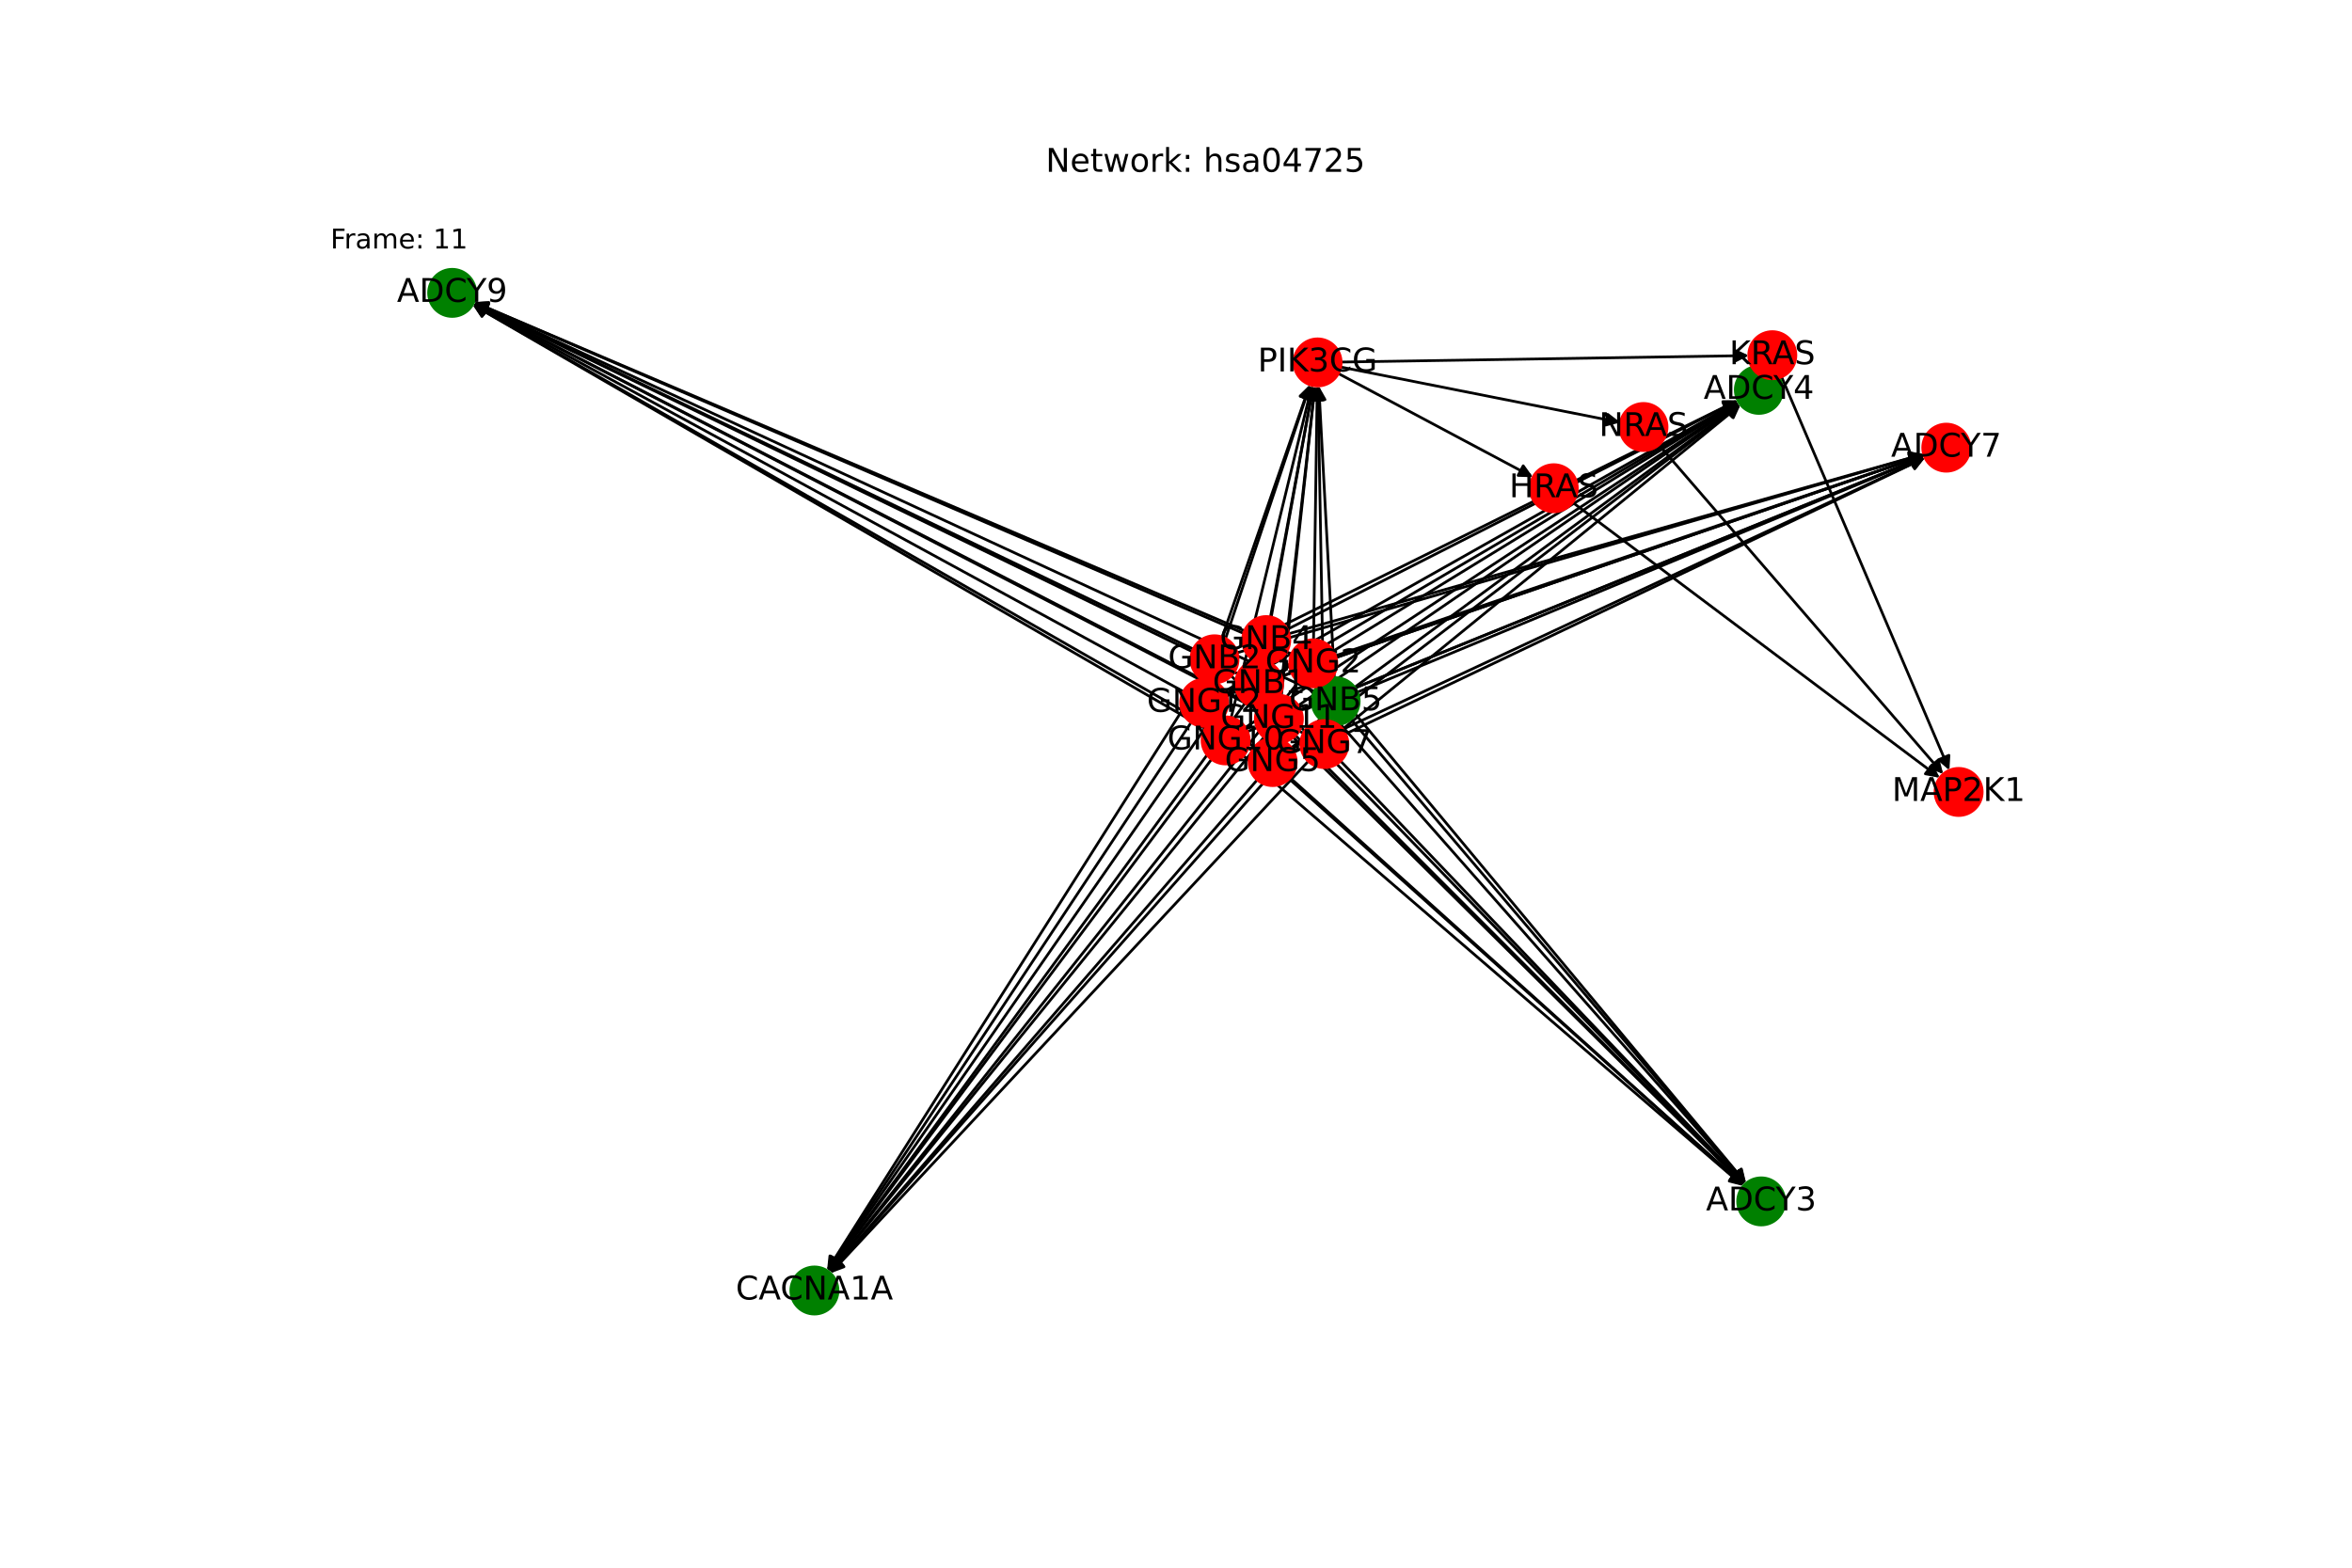 <?xml version="1.0" encoding="utf-8" standalone="no"?>
<!DOCTYPE svg PUBLIC "-//W3C//DTD SVG 1.1//EN"
  "http://www.w3.org/Graphics/SVG/1.1/DTD/svg11.dtd">
<!-- Created with matplotlib (https://matplotlib.org/) -->
<svg height="576pt" version="1.1" viewBox="0 0 864 576" width="864pt" xmlns="http://www.w3.org/2000/svg" xmlns:xlink="http://www.w3.org/1999/xlink">
 <defs>
  <style type="text/css">*{stroke-linecap:butt;stroke-linejoin:round;}</style>
 </defs>
 <g id="figure_1">
  <g id="patch_1">
   <path d="M 0 576 
L 864 576 
L 864 0 
L 0 0 
z
" style="fill:#ffffff;"/>
  </g>
  <g id="axes_1">
   <g id="patch_2">
    <path clip-path="url(#pee50942048)" d="M 468.545 257.54 
Q 554.746 346.371 640.168 434.4 
" style="fill:none;stroke:#000000;stroke-linecap:round;"/>
    <path clip-path="url(#pee50942048)" d="M 638.818 430.137 
L 640.168 434.4 
L 635.947 432.922 
L 638.818 430.137 
z
" style="stroke:#000000;stroke-linecap:round;"/>
   </g>
   <g id="patch_3">
    <path clip-path="url(#pee50942048)" d="M 469.974 246.932 
Q 554.312 197.284 637.687 148.203 
" style="fill:none;stroke:#000000;stroke-linecap:round;"/>
    <path clip-path="url(#pee50942048)" d="M 633.225 148.508 
L 637.687 148.203 
L 635.254 151.955 
L 633.225 148.508 
z
" style="stroke:#000000;stroke-linecap:round;"/>
   </g>
   <g id="patch_4">
    <path clip-path="url(#pee50942048)" d="M 470.699 248.508 
Q 588.737 207.903 705.717 167.661 
" style="fill:none;stroke:#000000;stroke-linecap:round;"/>
    <path clip-path="url(#pee50942048)" d="M 701.284 167.071 
L 705.717 167.661 
L 702.586 170.854 
L 701.284 167.071 
z
" style="stroke:#000000;stroke-linecap:round;"/>
   </g>
   <g id="patch_5">
    <path clip-path="url(#pee50942048)" d="M 454.723 247.547 
Q 314.31 179.466 174.902 111.872 
" style="fill:none;stroke:#000000;stroke-linecap:round;"/>
    <path clip-path="url(#pee50942048)" d="M 177.629 115.417 
L 174.902 111.872 
L 179.374 111.818 
L 177.629 115.417 
z
" style="stroke:#000000;stroke-linecap:round;"/>
   </g>
   <g id="patch_6">
    <path clip-path="url(#pee50942048)" d="M 457.392 258.311 
Q 380.842 362.739 304.954 466.266 
" style="fill:none;stroke:#000000;stroke-linecap:round;"/>
    <path clip-path="url(#pee50942048)" d="M 308.932 464.222 
L 304.954 466.266 
L 305.706 461.857 
L 308.932 464.222 
z
" style="stroke:#000000;stroke-linecap:round;"/>
   </g>
   <g id="patch_7">
    <path clip-path="url(#pee50942048)" d="M 464.063 242.803 
Q 473.258 192.245 482.253 142.786 
" style="fill:none;stroke:#000000;stroke-linecap:round;"/>
    <path clip-path="url(#pee50942048)" d="M 479.569 146.364 
L 482.253 142.786 
L 483.505 147.08 
L 479.569 146.364 
z
" style="stroke:#000000;stroke-linecap:round;"/>
   </g>
   <g id="patch_8">
    <path clip-path="url(#pee50942048)" d="M 452.289 248.336 
Q 546.56 341.829 640.037 434.534 
" style="fill:none;stroke:#000000;stroke-linecap:round;"/>
    <path clip-path="url(#pee50942048)" d="M 638.605 430.298 
L 640.037 434.534 
L 635.789 433.138 
L 638.605 430.298 
z
" style="stroke:#000000;stroke-linecap:round;"/>
   </g>
   <g id="patch_9">
    <path clip-path="url(#pee50942048)" d="M 453.898 238.395 
Q 546.124 192.74 637.348 147.581 
" style="fill:none;stroke:#000000;stroke-linecap:round;"/>
    <path clip-path="url(#pee50942048)" d="M 632.876 147.563 
L 637.348 147.581 
L 634.651 151.148 
L 632.876 147.563 
z
" style="stroke:#000000;stroke-linecap:round;"/>
   </g>
   <g id="patch_10">
    <path clip-path="url(#pee50942048)" d="M 454.461 239.829 
Q 580.553 203.358 705.57 167.198 
" style="fill:none;stroke:#000000;stroke-linecap:round;"/>
    <path clip-path="url(#pee50942048)" d="M 701.172 166.388 
L 705.57 167.198 
L 702.283 170.23 
L 701.172 166.388 
z
" style="stroke:#000000;stroke-linecap:round;"/>
   </g>
   <g id="patch_11">
    <path clip-path="url(#pee50942048)" d="M 438.332 238.483 
Q 306.121 174.922 174.918 111.844 
" style="fill:none;stroke:#000000;stroke-linecap:round;"/>
    <path clip-path="url(#pee50942048)" d="M 177.657 115.38 
L 174.918 111.844 
L 179.39 111.775 
L 177.657 115.38 
z
" style="stroke:#000000;stroke-linecap:round;"/>
   </g>
   <g id="patch_12">
    <path clip-path="url(#pee50942048)" d="M 441.503 249.551 
Q 372.656 358.193 304.408 465.891 
" style="fill:none;stroke:#000000;stroke-linecap:round;"/>
    <path clip-path="url(#pee50942048)" d="M 308.239 463.583 
L 304.408 465.891 
L 304.86 461.442 
L 308.239 463.583 
z
" style="stroke:#000000;stroke-linecap:round;"/>
   </g>
   <g id="patch_13">
    <path clip-path="url(#pee50942048)" d="M 448.978 234.058 
Q 465.07 187.702 480.796 142.401 
" style="fill:none;stroke:#000000;stroke-linecap:round;"/>
    <path clip-path="url(#pee50942048)" d="M 477.595 145.524 
L 480.796 142.401 
L 481.373 146.836 
L 477.595 145.524 
z
" style="stroke:#000000;stroke-linecap:round;"/>
   </g>
   <g id="patch_14">
    <path clip-path="url(#pee50942048)" d="M 470.87 241.678 
Q 556.06 338.3 640.511 434.084 
" style="fill:none;stroke:#000000;stroke-linecap:round;"/>
    <path clip-path="url(#pee50942048)" d="M 639.366 429.761 
L 640.511 434.084 
L 636.366 432.406 
L 639.366 429.761 
z
" style="stroke:#000000;stroke-linecap:round;"/>
   </g>
   <g id="patch_15">
    <path clip-path="url(#pee50942048)" d="M 472.864 231.256 
Q 555.628 189.21 637.395 147.671 
" style="fill:none;stroke:#000000;stroke-linecap:round;"/>
    <path clip-path="url(#pee50942048)" d="M 632.923 147.699 
L 637.395 147.671 
L 634.735 151.266 
L 632.923 147.699 
z
" style="stroke:#000000;stroke-linecap:round;"/>
   </g>
   <g id="patch_16">
    <path clip-path="url(#pee50942048)" d="M 473.469 232.823 
Q 590.05 199.831 705.556 167.143 
" style="fill:none;stroke:#000000;stroke-linecap:round;"/>
    <path clip-path="url(#pee50942048)" d="M 701.162 166.308 
L 705.556 167.143 
L 702.252 170.157 
L 701.162 166.308 
z
" style="stroke:#000000;stroke-linecap:round;"/>
   </g>
   <g id="patch_17">
    <path clip-path="url(#pee50942048)" d="M 457.178 231.783 
Q 315.623 171.394 175.098 111.443 
" style="fill:none;stroke:#000000;stroke-linecap:round;"/>
    <path clip-path="url(#pee50942048)" d="M 177.992 114.853 
L 175.098 111.443 
L 179.562 111.173 
L 177.992 114.853 
z
" style="stroke:#000000;stroke-linecap:round;"/>
   </g>
   <g id="patch_18">
    <path clip-path="url(#pee50942048)" d="M 460.199 242.294 
Q 382.157 354.666 304.752 466.12 
" style="fill:none;stroke:#000000;stroke-linecap:round;"/>
    <path clip-path="url(#pee50942048)" d="M 308.676 463.975 
L 304.752 466.12 
L 305.391 461.694 
L 308.676 463.975 
z
" style="stroke:#000000;stroke-linecap:round;"/>
   </g>
   <g id="patch_19">
    <path clip-path="url(#pee50942048)" d="M 466.714 226.665 
Q 474.571 184.173 482.224 142.781 
" style="fill:none;stroke:#000000;stroke-linecap:round;"/>
    <path clip-path="url(#pee50942048)" d="M 479.53 146.351 
L 482.224 142.781 
L 483.464 147.078 
L 479.53 146.351 
z
" style="stroke:#000000;stroke-linecap:round;"/>
   </g>
   <g id="patch_20">
    <path clip-path="url(#pee50942048)" d="M 496.249 264.255 
Q 568.806 349.537 640.639 433.967 
" style="fill:none;stroke:#000000;stroke-linecap:round;"/>
    <path clip-path="url(#pee50942048)" d="M 639.57 429.624 
L 640.639 433.967 
L 636.523 432.216 
L 639.57 429.624 
z
" style="stroke:#000000;stroke-linecap:round;"/>
   </g>
   <g id="patch_21">
    <path clip-path="url(#pee50942048)" d="M 497.613 252.523 
Q 568.375 200.449 638.236 149.039 
" style="fill:none;stroke:#000000;stroke-linecap:round;"/>
    <path clip-path="url(#pee50942048)" d="M 633.829 149.799 
L 638.236 149.039 
L 636.2 153.02 
L 633.829 149.799 
z
" style="stroke:#000000;stroke-linecap:round;"/>
   </g>
   <g id="patch_22">
    <path clip-path="url(#pee50942048)" d="M 498.635 254.335 
Q 602.8 211.069 705.933 168.232 
" style="fill:none;stroke:#000000;stroke-linecap:round;"/>
    <path clip-path="url(#pee50942048)" d="M 701.471 167.919 
L 705.933 168.232 
L 703.006 171.613 
L 701.471 167.919 
z
" style="stroke:#000000;stroke-linecap:round;"/>
   </g>
   <g id="patch_23">
    <path clip-path="url(#pee50942048)" d="M 482.774 254.023 
Q 328.37 182.632 174.98 111.71 
" style="fill:none;stroke:#000000;stroke-linecap:round;"/>
    <path clip-path="url(#pee50942048)" d="M 177.771 115.204 
L 174.98 111.71 
L 179.45 111.574 
L 177.771 115.204 
z
" style="stroke:#000000;stroke-linecap:round;"/>
   </g>
   <g id="patch_24">
    <path clip-path="url(#pee50942048)" d="M 484.901 264.142 
Q 394.906 365.903 305.652 466.826 
" style="fill:none;stroke:#000000;stroke-linecap:round;"/>
    <path clip-path="url(#pee50942048)" d="M 309.8 465.155 
L 305.652 466.826 
L 306.804 462.505 
L 309.8 465.155 
z
" style="stroke:#000000;stroke-linecap:round;"/>
   </g>
   <g id="patch_25">
    <path clip-path="url(#pee50942048)" d="M 490.175 249.007 
Q 487.319 195.411 484.523 142.931 
" style="fill:none;stroke:#000000;stroke-linecap:round;"/>
    <path clip-path="url(#pee50942048)" d="M 482.738 147.032 
L 484.523 142.931 
L 486.733 146.819 
L 482.738 147.032 
z
" style="stroke:#000000;stroke-linecap:round;"/>
   </g>
   <g id="patch_26">
    <path clip-path="url(#pee50942048)" d="M 487.943 250.383 
Q 564.69 342.572 640.722 433.903 
" style="fill:none;stroke:#000000;stroke-linecap:round;"/>
    <path clip-path="url(#pee50942048)" d="M 639.7 429.549 
L 640.722 433.903 
L 636.626 432.109 
L 639.7 429.549 
z
" style="stroke:#000000;stroke-linecap:round;"/>
   </g>
   <g id="patch_27">
    <path clip-path="url(#pee50942048)" d="M 489.783 239.194 
Q 564.257 193.484 637.778 148.358 
" style="fill:none;stroke:#000000;stroke-linecap:round;"/>
    <path clip-path="url(#pee50942048)" d="M 633.323 148.746 
L 637.778 148.358 
L 635.415 152.155 
L 633.323 148.746 
z
" style="stroke:#000000;stroke-linecap:round;"/>
   </g>
   <g id="patch_28">
    <path clip-path="url(#pee50942048)" d="M 490.602 240.931 
Q 598.683 204.103 705.706 167.635 
" style="fill:none;stroke:#000000;stroke-linecap:round;"/>
    <path clip-path="url(#pee50942048)" d="M 701.274 167.032 
L 705.706 167.635 
L 702.565 170.818 
L 701.274 167.032 
z
" style="stroke:#000000;stroke-linecap:round;"/>
   </g>
   <g id="patch_29">
    <path clip-path="url(#pee50942048)" d="M 474.445 240.301 
Q 324.252 175.666 175.086 111.472 
" style="fill:none;stroke:#000000;stroke-linecap:round;"/>
    <path clip-path="url(#pee50942048)" d="M 177.97 114.89 
L 175.086 111.472 
L 179.551 111.216 
L 177.97 114.89 
z
" style="stroke:#000000;stroke-linecap:round;"/>
   </g>
   <g id="patch_30">
    <path clip-path="url(#pee50942048)" d="M 477.014 250.5 
Q 390.789 358.936 305.261 466.497 
" style="fill:none;stroke:#000000;stroke-linecap:round;"/>
    <path clip-path="url(#pee50942048)" d="M 309.316 464.611 
L 305.261 466.497 
L 306.185 462.121 
L 309.316 464.611 
z
" style="stroke:#000000;stroke-linecap:round;"/>
   </g>
   <g id="patch_31">
    <path clip-path="url(#pee50942048)" d="M 482.527 235.064 
Q 483.202 188.444 483.861 142.943 
" style="fill:none;stroke:#000000;stroke-linecap:round;"/>
    <path clip-path="url(#pee50942048)" d="M 481.803 146.913 
L 483.861 142.943 
L 485.803 146.971 
L 481.803 146.913 
z
" style="stroke:#000000;stroke-linecap:round;"/>
   </g>
   <g id="patch_32">
    <path clip-path="url(#pee50942048)" d="M 473.936 285.787 
Q 557.236 360.706 639.706 434.878 
" style="fill:none;stroke:#000000;stroke-linecap:round;"/>
    <path clip-path="url(#pee50942048)" d="M 638.069 430.716 
L 639.706 434.878 
L 635.395 433.69 
L 638.069 430.716 
z
" style="stroke:#000000;stroke-linecap:round;"/>
   </g>
   <g id="patch_33">
    <path clip-path="url(#pee50942048)" d="M 474.373 274.731 
Q 556.807 211.618 638.352 149.184 
" style="fill:none;stroke:#000000;stroke-linecap:round;"/>
    <path clip-path="url(#pee50942048)" d="M 633.96 150.028 
L 638.352 149.184 
L 636.392 153.204 
L 633.96 150.028 
z
" style="stroke:#000000;stroke-linecap:round;"/>
   </g>
   <g id="patch_34">
    <path clip-path="url(#pee50942048)" d="M 475.347 276.332 
Q 591.23 222.238 706.1 168.618 
" style="fill:none;stroke:#000000;stroke-linecap:round;"/>
    <path clip-path="url(#pee50942048)" d="M 701.63 168.498 
L 706.1 168.618 
L 703.322 172.122 
L 701.63 168.498 
z
" style="stroke:#000000;stroke-linecap:round;"/>
   </g>
   <g id="patch_35">
    <path clip-path="url(#pee50942048)" d="M 459.98 275.697 
Q 316.802 193.802 174.594 112.462 
" style="fill:none;stroke:#000000;stroke-linecap:round;"/>
    <path clip-path="url(#pee50942048)" d="M 177.073 116.184 
L 174.594 112.462 
L 179.059 112.712 
L 177.073 116.184 
z
" style="stroke:#000000;stroke-linecap:round;"/>
   </g>
   <g id="patch_36">
    <path clip-path="url(#pee50942048)" d="M 461.823 286.54 
Q 383.334 377.076 305.576 466.767 
" style="fill:none;stroke:#000000;stroke-linecap:round;"/>
    <path clip-path="url(#pee50942048)" d="M 309.708 465.054 
L 305.576 466.767 
L 306.685 462.434 
L 309.708 465.054 
z
" style="stroke:#000000;stroke-linecap:round;"/>
   </g>
   <g id="patch_37">
    <path clip-path="url(#pee50942048)" d="M 468.465 271.388 
Q 475.75 206.581 482.91 142.885 
" style="fill:none;stroke:#000000;stroke-linecap:round;"/>
    <path clip-path="url(#pee50942048)" d="M 480.475 146.636 
L 482.91 142.885 
L 484.45 147.083 
L 480.475 146.636 
z
" style="stroke:#000000;stroke-linecap:round;"/>
   </g>
   <g id="patch_38">
    <path clip-path="url(#pee50942048)" d="M 492.478 279.636 
Q 566.737 357.395 640.224 434.346 
" style="fill:none;stroke:#000000;stroke-linecap:round;"/>
    <path clip-path="url(#pee50942048)" d="M 638.908 430.072 
L 640.224 434.346 
L 636.015 432.834 
L 638.908 430.072 
z
" style="stroke:#000000;stroke-linecap:round;"/>
   </g>
   <g id="patch_39">
    <path clip-path="url(#pee50942048)" d="M 493.206 267.901 
Q 566.304 208.308 638.535 149.421 
" style="fill:none;stroke:#000000;stroke-linecap:round;"/>
    <path clip-path="url(#pee50942048)" d="M 634.171 150.398 
L 638.535 149.421 
L 636.698 153.498 
L 634.171 150.398 
z
" style="stroke:#000000;stroke-linecap:round;"/>
   </g>
   <g id="patch_40">
    <path clip-path="url(#pee50942048)" d="M 494.315 269.645 
Q 600.732 218.925 706.14 168.686 
" style="fill:none;stroke:#000000;stroke-linecap:round;"/>
    <path clip-path="url(#pee50942048)" d="M 701.668 168.602 
L 706.14 168.686 
L 703.389 172.213 
L 701.668 168.602 
z
" style="stroke:#000000;stroke-linecap:round;"/>
   </g>
   <g id="patch_41">
    <path clip-path="url(#pee50942048)" d="M 478.803 269.391 
Q 326.302 190.49 174.793 112.102 
" style="fill:none;stroke:#000000;stroke-linecap:round;"/>
    <path clip-path="url(#pee50942048)" d="M 177.426 115.716 
L 174.793 112.102 
L 179.264 112.163 
L 177.426 115.716 
z
" style="stroke:#000000;stroke-linecap:round;"/>
   </g>
   <g id="patch_42">
    <path clip-path="url(#pee50942048)" d="M 480.588 279.704 
Q 392.835 373.761 305.846 467.001 
" style="fill:none;stroke:#000000;stroke-linecap:round;"/>
    <path clip-path="url(#pee50942048)" d="M 310.037 465.44 
L 305.846 467.001 
L 307.112 462.711 
L 310.037 465.44 
z
" style="stroke:#000000;stroke-linecap:round;"/>
   </g>
   <g id="patch_43">
    <path clip-path="url(#pee50942048)" d="M 486.342 264.715 
Q 485.249 203.27 484.176 142.942 
" style="fill:none;stroke:#000000;stroke-linecap:round;"/>
    <path clip-path="url(#pee50942048)" d="M 482.248 146.977 
L 484.176 142.942 
L 486.247 146.905 
L 482.248 146.977 
z
" style="stroke:#000000;stroke-linecap:round;"/>
   </g>
   <g id="patch_44">
    <path clip-path="url(#pee50942048)" d="M 456.8 277.694 
Q 548.608 356.731 639.569 435.039 
" style="fill:none;stroke:#000000;stroke-linecap:round;"/>
    <path clip-path="url(#pee50942048)" d="M 637.842 430.914 
L 639.569 435.039 
L 635.233 433.945 
L 637.842 430.914 
z
" style="stroke:#000000;stroke-linecap:round;"/>
   </g>
   <g id="patch_45">
    <path clip-path="url(#pee50942048)" d="M 457.47 267.284 
Q 548.175 207.641 637.946 148.612 
" style="fill:none;stroke:#000000;stroke-linecap:round;"/>
    <path clip-path="url(#pee50942048)" d="M 633.505 149.139 
L 637.946 148.612 
L 635.703 152.481 
L 633.505 149.139 
z
" style="stroke:#000000;stroke-linecap:round;"/>
   </g>
   <g id="patch_46">
    <path clip-path="url(#pee50942048)" d="M 458.26 268.781 
Q 582.599 218.261 705.902 168.163 
" style="fill:none;stroke:#000000;stroke-linecap:round;"/>
    <path clip-path="url(#pee50942048)" d="M 701.443 167.815 
L 705.902 168.163 
L 702.949 171.521 
L 701.443 167.815 
z
" style="stroke:#000000;stroke-linecap:round;"/>
   </g>
   <g id="patch_47">
    <path clip-path="url(#pee50942048)" d="M 442.74 267.705 
Q 308.169 189.824 174.566 112.503 
" style="fill:none;stroke:#000000;stroke-linecap:round;"/>
    <path clip-path="url(#pee50942048)" d="M 177.026 116.238 
L 174.566 112.503 
L 179.03 112.776 
L 177.026 116.238 
z
" style="stroke:#000000;stroke-linecap:round;"/>
   </g>
   <g id="patch_48">
    <path clip-path="url(#pee50942048)" d="M 445.05 278.978 
Q 374.704 373.097 305.026 466.321 
" style="fill:none;stroke:#000000;stroke-linecap:round;"/>
    <path clip-path="url(#pee50942048)" d="M 309.023 464.315 
L 305.026 466.321 
L 305.819 461.92 
L 309.023 464.315 
z
" style="stroke:#000000;stroke-linecap:round;"/>
   </g>
   <g id="patch_49">
    <path clip-path="url(#pee50942048)" d="M 452.28 263.629 
Q 467.118 202.603 481.693 142.663 
" style="fill:none;stroke:#000000;stroke-linecap:round;"/>
    <path clip-path="url(#pee50942048)" d="M 478.804 146.078 
L 481.693 142.663 
L 482.691 147.023 
L 478.804 146.078 
z
" style="stroke:#000000;stroke-linecap:round;"/>
   </g>
   <g id="patch_50">
    <path clip-path="url(#pee50942048)" d="M 475.912 270.251 
Q 558.384 352.772 640.066 434.502 
" style="fill:none;stroke:#000000;stroke-linecap:round;"/>
    <path clip-path="url(#pee50942048)" d="M 638.653 430.259 
L 640.066 434.502 
L 635.824 433.086 
L 638.653 430.259 
z
" style="stroke:#000000;stroke-linecap:round;"/>
   </g>
   <g id="patch_51">
    <path clip-path="url(#pee50942048)" d="M 476.931 259.227 
Q 557.951 203.683 638.049 148.771 
" style="fill:none;stroke:#000000;stroke-linecap:round;"/>
    <path clip-path="url(#pee50942048)" d="M 633.618 149.383 
L 638.049 148.771 
L 635.88 152.682 
L 633.618 149.383 
z
" style="stroke:#000000;stroke-linecap:round;"/>
   </g>
   <g id="patch_52">
    <path clip-path="url(#pee50942048)" d="M 477.813 260.862 
Q 592.377 214.302 705.905 168.162 
" style="fill:none;stroke:#000000;stroke-linecap:round;"/>
    <path clip-path="url(#pee50942048)" d="M 701.446 167.815 
L 705.905 168.162 
L 702.952 171.521 
L 701.446 167.815 
z
" style="stroke:#000000;stroke-linecap:round;"/>
   </g>
   <g id="patch_53">
    <path clip-path="url(#pee50942048)" d="M 462.089 260.156 
Q 317.946 185.865 174.798 112.087 
" style="fill:none;stroke:#000000;stroke-linecap:round;"/>
    <path clip-path="url(#pee50942048)" d="M 177.437 115.697 
L 174.798 112.087 
L 179.269 112.142 
L 177.437 115.697 
z
" style="stroke:#000000;stroke-linecap:round;"/>
   </g>
   <g id="patch_54">
    <path clip-path="url(#pee50942048)" d="M 464.329 270.844 
Q 384.481 369.137 305.339 466.562 
" style="fill:none;stroke:#000000;stroke-linecap:round;"/>
    <path clip-path="url(#pee50942048)" d="M 309.413 464.719 
L 305.339 466.562 
L 306.309 462.197 
L 309.413 464.719 
z
" style="stroke:#000000;stroke-linecap:round;"/>
   </g>
   <g id="patch_55">
    <path clip-path="url(#pee50942048)" d="M 470.723 255.511 
Q 476.896 198.641 482.948 142.882 
" style="fill:none;stroke:#000000;stroke-linecap:round;"/>
    <path clip-path="url(#pee50942048)" d="M 480.528 146.643 
L 482.948 142.882 
L 484.504 147.074 
L 480.528 146.643 
z
" style="stroke:#000000;stroke-linecap:round;"/>
   </g>
   <g id="patch_56">
    <path clip-path="url(#pee50942048)" d="M 448.799 264.01 
Q 544.663 349.826 639.694 434.897 
" style="fill:none;stroke:#000000;stroke-linecap:round;"/>
    <path clip-path="url(#pee50942048)" d="M 638.048 430.739 
L 639.694 434.897 
L 635.38 433.72 
L 638.048 430.739 
z
" style="stroke:#000000;stroke-linecap:round;"/>
   </g>
   <g id="patch_57">
    <path clip-path="url(#pee50942048)" d="M 449.885 253.977 
Q 544.228 200.737 637.598 148.047 
" style="fill:none;stroke:#000000;stroke-linecap:round;"/>
    <path clip-path="url(#pee50942048)" d="M 633.131 148.271 
L 637.598 148.047 
L 635.097 151.755 
L 633.131 148.271 
z
" style="stroke:#000000;stroke-linecap:round;"/>
   </g>
   <g id="patch_58">
    <path clip-path="url(#pee50942048)" d="M 450.536 255.415 
Q 578.656 211.356 705.719 167.66 
" style="fill:none;stroke:#000000;stroke-linecap:round;"/>
    <path clip-path="url(#pee50942048)" d="M 701.286 167.069 
L 705.719 167.66 
L 702.587 170.852 
L 701.286 167.069 
z
" style="stroke:#000000;stroke-linecap:round;"/>
   </g>
   <g id="patch_59">
    <path clip-path="url(#pee50942048)" d="M 434.745 254.088 
Q 304.227 182.921 174.691 112.289 
" style="fill:none;stroke:#000000;stroke-linecap:round;"/>
    <path clip-path="url(#pee50942048)" d="M 177.246 115.959 
L 174.691 112.289 
L 179.161 112.448 
L 177.246 115.959 
z
" style="stroke:#000000;stroke-linecap:round;"/>
   </g>
   <g id="patch_60">
    <path clip-path="url(#pee50942048)" d="M 437.558 265.451 
Q 370.759 366.192 304.578 466.002 
" style="fill:none;stroke:#000000;stroke-linecap:round;"/>
    <path clip-path="url(#pee50942048)" d="M 308.455 463.773 
L 304.578 466.002 
L 305.121 461.563 
L 308.455 463.773 
z
" style="stroke:#000000;stroke-linecap:round;"/>
   </g>
   <g id="patch_61">
    <path clip-path="url(#pee50942048)" d="M 445.082 250.014 
Q 463.173 195.699 480.911 142.445 
" style="fill:none;stroke:#000000;stroke-linecap:round;"/>
    <path clip-path="url(#pee50942048)" d="M 477.75 145.608 
L 480.911 142.445 
L 481.545 146.872 
L 477.75 145.608 
z
" style="stroke:#000000;stroke-linecap:round;"/>
   </g>
   <g id="patch_62">
    <path clip-path="url(#pee50942048)" d="M 491.646 137.237 
Q 527.384 156.276 562.135 174.79 
" style="fill:none;stroke:#000000;stroke-linecap:round;"/>
    <path clip-path="url(#pee50942048)" d="M 559.545 171.144 
L 562.135 174.79 
L 557.664 174.675 
L 559.545 171.144 
z
" style="stroke:#000000;stroke-linecap:round;"/>
   </g>
   <g id="patch_63">
    <path clip-path="url(#pee50942048)" d="M 492.661 133.026 
Q 567.528 131.835 641.276 130.662 
" style="fill:none;stroke:#000000;stroke-linecap:round;"/>
    <path clip-path="url(#pee50942048)" d="M 637.245 128.726 
L 641.276 130.662 
L 637.309 132.726 
L 637.245 128.726 
z
" style="stroke:#000000;stroke-linecap:round;"/>
   </g>
   <g id="patch_64">
    <path clip-path="url(#pee50942048)" d="M 492.497 134.848 
Q 543.86 145.028 594.127 154.992 
" style="fill:none;stroke:#000000;stroke-linecap:round;"/>
    <path clip-path="url(#pee50942048)" d="M 590.593 152.252 
L 594.127 154.992 
L 589.815 156.176 
L 590.593 152.252 
z
" style="stroke:#000000;stroke-linecap:round;"/>
   </g>
   <g id="patch_65">
    <path clip-path="url(#pee50942048)" d="M 577.692 184.586 
Q 645.13 235.184 711.674 285.11 
" style="fill:none;stroke:#000000;stroke-linecap:round;"/>
    <path clip-path="url(#pee50942048)" d="M 709.675 281.11 
L 711.674 285.11 
L 707.274 284.31 
L 709.675 281.11 
z
" style="stroke:#000000;stroke-linecap:round;"/>
   </g>
   <g id="patch_66">
    <path clip-path="url(#pee50942048)" d="M 654.449 138.472 
Q 685.273 210.742 715.658 281.984 
" style="fill:none;stroke:#000000;stroke-linecap:round;"/>
    <path clip-path="url(#pee50942048)" d="M 715.929 277.52 
L 715.658 281.984 
L 712.249 279.089 
L 715.929 277.52 
z
" style="stroke:#000000;stroke-linecap:round;"/>
   </g>
   <g id="patch_67">
    <path clip-path="url(#pee50942048)" d="M 609.378 163.446 
Q 661.606 223.934 713.103 283.576 
" style="fill:none;stroke:#000000;stroke-linecap:round;"/>
    <path clip-path="url(#pee50942048)" d="M 712.002 279.241 
L 713.103 283.576 
L 708.975 281.855 
L 712.002 279.241 
z
" style="stroke:#000000;stroke-linecap:round;"/>
   </g>
   <g id="PathCollection_1">
    <defs>
     <path d="M 0 8.66 
C 2.297 8.66 4.5 7.748 6.124 6.124 
C 7.748 4.5 8.66 2.297 8.66 -0 
C 8.66 -2.297 7.748 -4.5 6.124 -6.124 
C 4.5 -7.748 2.297 -8.66 0 -8.66 
C -2.297 -8.66 -4.5 -7.748 -6.124 -6.124 
C -7.748 -4.5 -8.66 -2.297 -8.66 0 
C -8.66 2.297 -7.748 4.5 -6.124 6.124 
C -4.5 7.748 -2.297 8.66 0 8.66 
z
" id="C0_0_44a9c8792d"/>
    </defs>
    <g clip-path="url(#pee50942048)">
     <use style="fill:#ff0000;stroke:#ff0000;" x="719.494" xlink:href="#C0_0_44a9c8792d" y="290.978"/>
    </g>
    <g clip-path="url(#pee50942048)">
     <use style="fill:#008000;stroke:#008000;" x="646.977" xlink:href="#C0_0_44a9c8792d" y="441.417"/>
    </g>
    <g clip-path="url(#pee50942048)">
     <use style="fill:#008000;stroke:#008000;" x="646.114" xlink:href="#C0_0_44a9c8792d" y="143.242"/>
    </g>
    <g clip-path="url(#pee50942048)">
     <use style="fill:#ff0000;stroke:#ff0000;" x="714.963" xlink:href="#C0_0_44a9c8792d" y="164.481"/>
    </g>
    <g clip-path="url(#pee50942048)">
     <use style="fill:#008000;stroke:#008000;" x="166.106" xlink:href="#C0_0_44a9c8792d" y="107.607"/>
    </g>
    <g clip-path="url(#pee50942048)">
     <use style="fill:#008000;stroke:#008000;" x="299.173" xlink:href="#C0_0_44a9c8792d" y="474.153"/>
    </g>
    <g clip-path="url(#pee50942048)">
     <use style="fill:#ff0000;stroke:#ff0000;" x="462.513" xlink:href="#C0_0_44a9c8792d" y="251.324"/>
    </g>
    <g clip-path="url(#pee50942048)">
     <use style="fill:#ff0000;stroke:#ff0000;" x="446.139" xlink:href="#C0_0_44a9c8792d" y="242.237"/>
    </g>
    <g clip-path="url(#pee50942048)">
     <use style="fill:#ff0000;stroke:#ff0000;" x="465.14" xlink:href="#C0_0_44a9c8792d" y="235.18"/>
    </g>
    <g clip-path="url(#pee50942048)">
     <use style="fill:#008000;stroke:#008000;" x="490.635" xlink:href="#C0_0_44a9c8792d" y="257.658"/>
    </g>
    <g clip-path="url(#pee50942048)">
     <use style="fill:#ff0000;stroke:#ff0000;" x="482.401" xlink:href="#C0_0_44a9c8792d" y="243.725"/>
    </g>
    <g clip-path="url(#pee50942048)">
     <use style="fill:#ff0000;stroke:#ff0000;" x="467.497" xlink:href="#C0_0_44a9c8792d" y="279.996"/>
    </g>
    <g clip-path="url(#pee50942048)">
     <use style="fill:#ff0000;stroke:#ff0000;" x="486.496" xlink:href="#C0_0_44a9c8792d" y="273.371"/>
    </g>
    <g clip-path="url(#pee50942048)">
     <use style="fill:#ff0000;stroke:#ff0000;" x="450.234" xlink:href="#C0_0_44a9c8792d" y="272.042"/>
    </g>
    <g clip-path="url(#pee50942048)">
     <use style="fill:#ff0000;stroke:#ff0000;" x="469.788" xlink:href="#C0_0_44a9c8792d" y="264.124"/>
    </g>
    <g clip-path="url(#pee50942048)">
     <use style="fill:#ff0000;stroke:#ff0000;" x="442.345" xlink:href="#C0_0_44a9c8792d" y="258.232"/>
    </g>
    <g clip-path="url(#pee50942048)">
     <use style="fill:#ff0000;stroke:#ff0000;" x="484.002" xlink:href="#C0_0_44a9c8792d" y="133.164"/>
    </g>
    <g clip-path="url(#pee50942048)">
     <use style="fill:#ff0000;stroke:#ff0000;" x="570.763" xlink:href="#C0_0_44a9c8792d" y="179.387"/>
    </g>
    <g clip-path="url(#pee50942048)">
     <use style="fill:#ff0000;stroke:#ff0000;" x="651.051" xlink:href="#C0_0_44a9c8792d" y="130.507"/>
    </g>
    <g clip-path="url(#pee50942048)">
     <use style="fill:#ff0000;stroke:#ff0000;" x="603.72" xlink:href="#C0_0_44a9c8792d" y="156.893"/>
    </g>
   </g>
   <g id="text_1">
    <g clip-path="url(#pee50942048)">
     <!-- MAP2K1 -->
     <g transform="translate(695.025 294.289)scale(0.12 -0.12)">
      <defs>
       <path d="M 9.812 72.906 
L 24.516 72.906 
L 43.109 23.297 
L 61.812 72.906 
L 76.516 72.906 
L 76.516 0 
L 66.891 0 
L 66.891 64.016 
L 48.094 14.016 
L 38.188 14.016 
L 19.391 64.016 
L 19.391 0 
L 9.812 0 
z
" id="DejaVuSans-77"/>
       <path d="M 34.188 63.188 
L 20.797 26.906 
L 47.609 26.906 
z
M 28.609 72.906 
L 39.797 72.906 
L 67.578 0 
L 57.328 0 
L 50.688 18.703 
L 17.828 18.703 
L 11.188 0 
L 0.781 0 
z
" id="DejaVuSans-65"/>
       <path d="M 19.672 64.797 
L 19.672 37.406 
L 32.078 37.406 
Q 38.969 37.406 42.719 40.969 
Q 46.484 44.531 46.484 51.125 
Q 46.484 57.672 42.719 61.234 
Q 38.969 64.797 32.078 64.797 
z
M 9.812 72.906 
L 32.078 72.906 
Q 44.344 72.906 50.609 67.359 
Q 56.891 61.812 56.891 51.125 
Q 56.891 40.328 50.609 34.812 
Q 44.344 29.297 32.078 29.297 
L 19.672 29.297 
L 19.672 0 
L 9.812 0 
z
" id="DejaVuSans-80"/>
       <path d="M 19.188 8.297 
L 53.609 8.297 
L 53.609 0 
L 7.328 0 
L 7.328 8.297 
Q 12.938 14.109 22.625 23.891 
Q 32.328 33.688 34.812 36.531 
Q 39.547 41.844 41.422 45.531 
Q 43.312 49.219 43.312 52.781 
Q 43.312 58.594 39.234 62.25 
Q 35.156 65.922 28.609 65.922 
Q 23.969 65.922 18.812 64.312 
Q 13.672 62.703 7.812 59.422 
L 7.812 69.391 
Q 13.766 71.781 18.938 73 
Q 24.125 74.219 28.422 74.219 
Q 39.75 74.219 46.484 68.547 
Q 53.219 62.891 53.219 53.422 
Q 53.219 48.922 51.531 44.891 
Q 49.859 40.875 45.406 35.406 
Q 44.188 33.984 37.641 27.219 
Q 31.109 20.453 19.188 8.297 
z
" id="DejaVuSans-50"/>
       <path d="M 9.812 72.906 
L 19.672 72.906 
L 19.672 42.094 
L 52.391 72.906 
L 65.094 72.906 
L 28.906 38.922 
L 67.672 0 
L 54.688 0 
L 19.672 35.109 
L 19.672 0 
L 9.812 0 
z
" id="DejaVuSans-75"/>
       <path d="M 12.406 8.297 
L 28.516 8.297 
L 28.516 63.922 
L 10.984 60.406 
L 10.984 69.391 
L 28.422 72.906 
L 38.281 72.906 
L 38.281 8.297 
L 54.391 8.297 
L 54.391 0 
L 12.406 0 
z
" id="DejaVuSans-49"/>
      </defs>
      <use xlink:href="#DejaVuSans-77"/>
      <use x="86.279" xlink:href="#DejaVuSans-65"/>
      <use x="154.688" xlink:href="#DejaVuSans-80"/>
      <use x="214.99" xlink:href="#DejaVuSans-50"/>
      <use x="278.613" xlink:href="#DejaVuSans-75"/>
      <use x="344.189" xlink:href="#DejaVuSans-49"/>
     </g>
    </g>
   </g>
   <g id="text_2">
    <g clip-path="url(#pee50942048)">
     <!-- ADCY3 -->
     <g transform="translate(626.686 444.728)scale(0.12 -0.12)">
      <defs>
       <path d="M 19.672 64.797 
L 19.672 8.109 
L 31.594 8.109 
Q 46.688 8.109 53.688 14.938 
Q 60.688 21.781 60.688 36.531 
Q 60.688 51.172 53.688 57.984 
Q 46.688 64.797 31.594 64.797 
z
M 9.812 72.906 
L 30.078 72.906 
Q 51.266 72.906 61.172 64.094 
Q 71.094 55.281 71.094 36.531 
Q 71.094 17.672 61.125 8.828 
Q 51.172 0 30.078 0 
L 9.812 0 
z
" id="DejaVuSans-68"/>
       <path d="M 64.406 67.281 
L 64.406 56.891 
Q 59.422 61.531 53.781 63.812 
Q 48.141 66.109 41.797 66.109 
Q 29.297 66.109 22.656 58.469 
Q 16.016 50.828 16.016 36.375 
Q 16.016 21.969 22.656 14.328 
Q 29.297 6.688 41.797 6.688 
Q 48.141 6.688 53.781 8.984 
Q 59.422 11.281 64.406 15.922 
L 64.406 5.609 
Q 59.234 2.094 53.438 0.328 
Q 47.656 -1.422 41.219 -1.422 
Q 24.656 -1.422 15.125 8.703 
Q 5.609 18.844 5.609 36.375 
Q 5.609 53.953 15.125 64.078 
Q 24.656 74.219 41.219 74.219 
Q 47.75 74.219 53.531 72.484 
Q 59.328 70.75 64.406 67.281 
z
" id="DejaVuSans-67"/>
       <path d="M -0.203 72.906 
L 10.406 72.906 
L 30.609 42.922 
L 50.688 72.906 
L 61.281 72.906 
L 35.5 34.719 
L 35.5 0 
L 25.594 0 
L 25.594 34.719 
z
" id="DejaVuSans-89"/>
       <path d="M 40.578 39.312 
Q 47.656 37.797 51.625 33 
Q 55.609 28.219 55.609 21.188 
Q 55.609 10.406 48.188 4.484 
Q 40.766 -1.422 27.094 -1.422 
Q 22.516 -1.422 17.656 -0.516 
Q 12.797 0.391 7.625 2.203 
L 7.625 11.719 
Q 11.719 9.328 16.594 8.109 
Q 21.484 6.891 26.812 6.891 
Q 36.078 6.891 40.938 10.547 
Q 45.797 14.203 45.797 21.188 
Q 45.797 27.641 41.281 31.266 
Q 36.766 34.906 28.719 34.906 
L 20.219 34.906 
L 20.219 43.016 
L 29.109 43.016 
Q 36.375 43.016 40.234 45.922 
Q 44.094 48.828 44.094 54.297 
Q 44.094 59.906 40.109 62.906 
Q 36.141 65.922 28.719 65.922 
Q 24.656 65.922 20.016 65.031 
Q 15.375 64.156 9.812 62.312 
L 9.812 71.094 
Q 15.438 72.656 20.344 73.438 
Q 25.25 74.219 29.594 74.219 
Q 40.828 74.219 47.359 69.109 
Q 53.906 64.016 53.906 55.328 
Q 53.906 49.266 50.438 45.094 
Q 46.969 40.922 40.578 39.312 
z
" id="DejaVuSans-51"/>
      </defs>
      <use xlink:href="#DejaVuSans-65"/>
      <use x="68.408" xlink:href="#DejaVuSans-68"/>
      <use x="145.41" xlink:href="#DejaVuSans-67"/>
      <use x="213.484" xlink:href="#DejaVuSans-89"/>
      <use x="274.568" xlink:href="#DejaVuSans-51"/>
     </g>
    </g>
   </g>
   <g id="text_3">
    <g clip-path="url(#pee50942048)">
     <!-- ADCY4 -->
     <g transform="translate(625.822 146.553)scale(0.12 -0.12)">
      <defs>
       <path d="M 37.797 64.312 
L 12.891 25.391 
L 37.797 25.391 
z
M 35.203 72.906 
L 47.609 72.906 
L 47.609 25.391 
L 58.016 25.391 
L 58.016 17.188 
L 47.609 17.188 
L 47.609 0 
L 37.797 0 
L 37.797 17.188 
L 4.891 17.188 
L 4.891 26.703 
z
" id="DejaVuSans-52"/>
      </defs>
      <use xlink:href="#DejaVuSans-65"/>
      <use x="68.408" xlink:href="#DejaVuSans-68"/>
      <use x="145.41" xlink:href="#DejaVuSans-67"/>
      <use x="213.484" xlink:href="#DejaVuSans-89"/>
      <use x="274.568" xlink:href="#DejaVuSans-52"/>
     </g>
    </g>
   </g>
   <g id="text_4">
    <g clip-path="url(#pee50942048)">
     <!-- ADCY7 -->
     <g transform="translate(694.672 167.792)scale(0.12 -0.12)">
      <defs>
       <path d="M 8.203 72.906 
L 55.078 72.906 
L 55.078 68.703 
L 28.609 0 
L 18.312 0 
L 43.219 64.594 
L 8.203 64.594 
z
" id="DejaVuSans-55"/>
      </defs>
      <use xlink:href="#DejaVuSans-65"/>
      <use x="68.408" xlink:href="#DejaVuSans-68"/>
      <use x="145.41" xlink:href="#DejaVuSans-67"/>
      <use x="213.484" xlink:href="#DejaVuSans-89"/>
      <use x="274.568" xlink:href="#DejaVuSans-55"/>
     </g>
    </g>
   </g>
   <g id="text_5">
    <g clip-path="url(#pee50942048)">
     <!-- ADCY9 -->
     <g transform="translate(145.815 110.919)scale(0.12 -0.12)">
      <defs>
       <path d="M 10.984 1.516 
L 10.984 10.5 
Q 14.703 8.734 18.5 7.812 
Q 22.312 6.891 25.984 6.891 
Q 35.75 6.891 40.891 13.453 
Q 46.047 20.016 46.781 33.406 
Q 43.953 29.203 39.594 26.953 
Q 35.25 24.703 29.984 24.703 
Q 19.047 24.703 12.672 31.312 
Q 6.297 37.938 6.297 49.422 
Q 6.297 60.641 12.938 67.422 
Q 19.578 74.219 30.609 74.219 
Q 43.266 74.219 49.922 64.516 
Q 56.594 54.828 56.594 36.375 
Q 56.594 19.141 48.406 8.859 
Q 40.234 -1.422 26.422 -1.422 
Q 22.703 -1.422 18.891 -0.688 
Q 15.094 0.047 10.984 1.516 
z
M 30.609 32.422 
Q 37.25 32.422 41.125 36.953 
Q 45.016 41.5 45.016 49.422 
Q 45.016 57.281 41.125 61.844 
Q 37.25 66.406 30.609 66.406 
Q 23.969 66.406 20.094 61.844 
Q 16.219 57.281 16.219 49.422 
Q 16.219 41.5 20.094 36.953 
Q 23.969 32.422 30.609 32.422 
z
" id="DejaVuSans-57"/>
      </defs>
      <use xlink:href="#DejaVuSans-65"/>
      <use x="68.408" xlink:href="#DejaVuSans-68"/>
      <use x="145.41" xlink:href="#DejaVuSans-67"/>
      <use x="213.484" xlink:href="#DejaVuSans-89"/>
      <use x="274.568" xlink:href="#DejaVuSans-57"/>
     </g>
    </g>
   </g>
   <g id="text_6">
    <g clip-path="url(#pee50942048)">
     <!-- CACNA1A -->
     <g transform="translate(270.279 477.464)scale(0.12 -0.12)">
      <defs>
       <path d="M 9.812 72.906 
L 23.094 72.906 
L 55.422 11.922 
L 55.422 72.906 
L 64.984 72.906 
L 64.984 0 
L 51.703 0 
L 19.391 60.984 
L 19.391 0 
L 9.812 0 
z
" id="DejaVuSans-78"/>
      </defs>
      <use xlink:href="#DejaVuSans-67"/>
      <use x="69.824" xlink:href="#DejaVuSans-65"/>
      <use x="136.482" xlink:href="#DejaVuSans-67"/>
      <use x="206.307" xlink:href="#DejaVuSans-78"/>
      <use x="281.111" xlink:href="#DejaVuSans-65"/>
      <use x="349.52" xlink:href="#DejaVuSans-49"/>
      <use x="413.143" xlink:href="#DejaVuSans-65"/>
     </g>
    </g>
   </g>
   <g id="text_7">
    <g clip-path="url(#pee50942048)">
     <!-- GNB1 -->
     <g transform="translate(445.442 254.635)scale(0.12 -0.12)">
      <defs>
       <path d="M 59.516 10.406 
L 59.516 29.984 
L 43.406 29.984 
L 43.406 38.094 
L 69.281 38.094 
L 69.281 6.781 
Q 63.578 2.734 56.688 0.656 
Q 49.812 -1.422 42 -1.422 
Q 24.906 -1.422 15.25 8.562 
Q 5.609 18.562 5.609 36.375 
Q 5.609 54.25 15.25 64.234 
Q 24.906 74.219 42 74.219 
Q 49.125 74.219 55.547 72.453 
Q 61.969 70.703 67.391 67.281 
L 67.391 56.781 
Q 61.922 61.422 55.766 63.766 
Q 49.609 66.109 42.828 66.109 
Q 29.438 66.109 22.719 58.641 
Q 16.016 51.172 16.016 36.375 
Q 16.016 21.625 22.719 14.156 
Q 29.438 6.688 42.828 6.688 
Q 48.047 6.688 52.141 7.594 
Q 56.25 8.5 59.516 10.406 
z
" id="DejaVuSans-71"/>
       <path d="M 19.672 34.812 
L 19.672 8.109 
L 35.5 8.109 
Q 43.453 8.109 47.281 11.406 
Q 51.125 14.703 51.125 21.484 
Q 51.125 28.328 47.281 31.562 
Q 43.453 34.812 35.5 34.812 
z
M 19.672 64.797 
L 19.672 42.828 
L 34.281 42.828 
Q 41.5 42.828 45.031 45.531 
Q 48.578 48.25 48.578 53.812 
Q 48.578 59.328 45.031 62.062 
Q 41.5 64.797 34.281 64.797 
z
M 9.812 72.906 
L 35.016 72.906 
Q 46.297 72.906 52.391 68.219 
Q 58.5 63.531 58.5 54.891 
Q 58.5 48.188 55.375 44.234 
Q 52.25 40.281 46.188 39.312 
Q 53.469 37.75 57.5 32.781 
Q 61.531 27.828 61.531 20.406 
Q 61.531 10.641 54.891 5.312 
Q 48.25 0 35.984 0 
L 9.812 0 
z
" id="DejaVuSans-66"/>
      </defs>
      <use xlink:href="#DejaVuSans-71"/>
      <use x="77.49" xlink:href="#DejaVuSans-78"/>
      <use x="152.295" xlink:href="#DejaVuSans-66"/>
      <use x="220.898" xlink:href="#DejaVuSans-49"/>
     </g>
    </g>
   </g>
   <g id="text_8">
    <g clip-path="url(#pee50942048)">
     <!-- GNB2 -->
     <g transform="translate(429.067 245.548)scale(0.12 -0.12)">
      <use xlink:href="#DejaVuSans-71"/>
      <use x="77.49" xlink:href="#DejaVuSans-78"/>
      <use x="152.295" xlink:href="#DejaVuSans-66"/>
      <use x="220.898" xlink:href="#DejaVuSans-50"/>
     </g>
    </g>
   </g>
   <g id="text_9">
    <g clip-path="url(#pee50942048)">
     <!-- GNB4 -->
     <g transform="translate(448.068 238.491)scale(0.12 -0.12)">
      <use xlink:href="#DejaVuSans-71"/>
      <use x="77.49" xlink:href="#DejaVuSans-78"/>
      <use x="152.295" xlink:href="#DejaVuSans-66"/>
      <use x="220.898" xlink:href="#DejaVuSans-52"/>
     </g>
    </g>
   </g>
   <g id="text_10">
    <g clip-path="url(#pee50942048)">
     <!-- GNB5 -->
     <g transform="translate(473.564 260.969)scale(0.12 -0.12)">
      <defs>
       <path d="M 10.797 72.906 
L 49.516 72.906 
L 49.516 64.594 
L 19.828 64.594 
L 19.828 46.734 
Q 21.969 47.469 24.109 47.828 
Q 26.266 48.188 28.422 48.188 
Q 40.625 48.188 47.75 41.5 
Q 54.891 34.812 54.891 23.391 
Q 54.891 11.625 47.562 5.094 
Q 40.234 -1.422 26.906 -1.422 
Q 22.312 -1.422 17.547 -0.641 
Q 12.797 0.141 7.719 1.703 
L 7.719 11.625 
Q 12.109 9.234 16.797 8.062 
Q 21.484 6.891 26.703 6.891 
Q 35.156 6.891 40.078 11.328 
Q 45.016 15.766 45.016 23.391 
Q 45.016 31 40.078 35.438 
Q 35.156 39.891 26.703 39.891 
Q 22.75 39.891 18.812 39.016 
Q 14.891 38.141 10.797 36.281 
z
" id="DejaVuSans-53"/>
      </defs>
      <use xlink:href="#DejaVuSans-71"/>
      <use x="77.49" xlink:href="#DejaVuSans-78"/>
      <use x="152.295" xlink:href="#DejaVuSans-66"/>
      <use x="220.898" xlink:href="#DejaVuSans-53"/>
     </g>
    </g>
   </g>
   <g id="text_11">
    <g clip-path="url(#pee50942048)">
     <!-- GNG2 -->
     <g transform="translate(464.797 247.036)scale(0.12 -0.12)">
      <use xlink:href="#DejaVuSans-71"/>
      <use x="77.49" xlink:href="#DejaVuSans-78"/>
      <use x="152.295" xlink:href="#DejaVuSans-71"/>
      <use x="229.785" xlink:href="#DejaVuSans-50"/>
     </g>
    </g>
   </g>
   <g id="text_12">
    <g clip-path="url(#pee50942048)">
     <!-- GNG5 -->
     <g transform="translate(449.893 283.307)scale(0.12 -0.12)">
      <use xlink:href="#DejaVuSans-71"/>
      <use x="77.49" xlink:href="#DejaVuSans-78"/>
      <use x="152.295" xlink:href="#DejaVuSans-71"/>
      <use x="229.785" xlink:href="#DejaVuSans-53"/>
     </g>
    </g>
   </g>
   <g id="text_13">
    <g clip-path="url(#pee50942048)">
     <!-- GNG7 -->
     <g transform="translate(468.892 276.683)scale(0.12 -0.12)">
      <use xlink:href="#DejaVuSans-71"/>
      <use x="77.49" xlink:href="#DejaVuSans-78"/>
      <use x="152.295" xlink:href="#DejaVuSans-71"/>
      <use x="229.785" xlink:href="#DejaVuSans-55"/>
     </g>
    </g>
   </g>
   <g id="text_14">
    <g clip-path="url(#pee50942048)">
     <!-- GNG10 -->
     <g transform="translate(428.812 275.353)scale(0.12 -0.12)">
      <defs>
       <path d="M 31.781 66.406 
Q 24.172 66.406 20.328 58.906 
Q 16.5 51.422 16.5 36.375 
Q 16.5 21.391 20.328 13.891 
Q 24.172 6.391 31.781 6.391 
Q 39.453 6.391 43.281 13.891 
Q 47.125 21.391 47.125 36.375 
Q 47.125 51.422 43.281 58.906 
Q 39.453 66.406 31.781 66.406 
z
M 31.781 74.219 
Q 44.047 74.219 50.516 64.516 
Q 56.984 54.828 56.984 36.375 
Q 56.984 17.969 50.516 8.266 
Q 44.047 -1.422 31.781 -1.422 
Q 19.531 -1.422 13.062 8.266 
Q 6.594 17.969 6.594 36.375 
Q 6.594 54.828 13.062 64.516 
Q 19.531 74.219 31.781 74.219 
z
" id="DejaVuSans-48"/>
      </defs>
      <use xlink:href="#DejaVuSans-71"/>
      <use x="77.49" xlink:href="#DejaVuSans-78"/>
      <use x="152.295" xlink:href="#DejaVuSans-71"/>
      <use x="229.785" xlink:href="#DejaVuSans-49"/>
      <use x="293.408" xlink:href="#DejaVuSans-48"/>
     </g>
    </g>
   </g>
   <g id="text_15">
    <g clip-path="url(#pee50942048)">
     <!-- GNG11 -->
     <g transform="translate(448.366 267.435)scale(0.12 -0.12)">
      <use xlink:href="#DejaVuSans-71"/>
      <use x="77.49" xlink:href="#DejaVuSans-78"/>
      <use x="152.295" xlink:href="#DejaVuSans-71"/>
      <use x="229.785" xlink:href="#DejaVuSans-49"/>
      <use x="293.408" xlink:href="#DejaVuSans-49"/>
     </g>
    </g>
   </g>
   <g id="text_16">
    <g clip-path="url(#pee50942048)">
     <!-- GNGT2 -->
     <g transform="translate(421.293 261.543)scale(0.12 -0.12)">
      <defs>
       <path d="M -0.297 72.906 
L 61.375 72.906 
L 61.375 64.594 
L 35.5 64.594 
L 35.5 0 
L 25.594 0 
L 25.594 64.594 
L -0.297 64.594 
z
" id="DejaVuSans-84"/>
      </defs>
      <use xlink:href="#DejaVuSans-71"/>
      <use x="77.49" xlink:href="#DejaVuSans-78"/>
      <use x="152.295" xlink:href="#DejaVuSans-71"/>
      <use x="226.16" xlink:href="#DejaVuSans-84"/>
      <use x="287.244" xlink:href="#DejaVuSans-50"/>
     </g>
    </g>
   </g>
   <g id="text_17">
    <g clip-path="url(#pee50942048)">
     <!-- PIK3CG -->
     <g transform="translate(462.024 136.475)scale(0.12 -0.12)">
      <defs>
       <path d="M 9.812 72.906 
L 19.672 72.906 
L 19.672 0 
L 9.812 0 
z
" id="DejaVuSans-73"/>
      </defs>
      <use xlink:href="#DejaVuSans-80"/>
      <use x="60.303" xlink:href="#DejaVuSans-73"/>
      <use x="89.795" xlink:href="#DejaVuSans-75"/>
      <use x="155.371" xlink:href="#DejaVuSans-51"/>
      <use x="218.994" xlink:href="#DejaVuSans-67"/>
      <use x="288.818" xlink:href="#DejaVuSans-71"/>
     </g>
    </g>
   </g>
   <g id="text_18">
    <g clip-path="url(#pee50942048)">
     <!-- HRAS -->
     <g transform="translate(554.409 182.699)scale(0.12 -0.12)">
      <defs>
       <path d="M 9.812 72.906 
L 19.672 72.906 
L 19.672 43.016 
L 55.516 43.016 
L 55.516 72.906 
L 65.375 72.906 
L 65.375 0 
L 55.516 0 
L 55.516 34.719 
L 19.672 34.719 
L 19.672 0 
L 9.812 0 
z
" id="DejaVuSans-72"/>
       <path d="M 44.391 34.188 
Q 47.562 33.109 50.562 29.594 
Q 53.562 26.078 56.594 19.922 
L 66.609 0 
L 56 0 
L 46.688 18.703 
Q 43.062 26.031 39.672 28.422 
Q 36.281 30.812 30.422 30.812 
L 19.672 30.812 
L 19.672 0 
L 9.812 0 
L 9.812 72.906 
L 32.078 72.906 
Q 44.578 72.906 50.734 67.672 
Q 56.891 62.453 56.891 51.906 
Q 56.891 45.016 53.688 40.469 
Q 50.484 35.938 44.391 34.188 
z
M 19.672 64.797 
L 19.672 38.922 
L 32.078 38.922 
Q 39.203 38.922 42.844 42.219 
Q 46.484 45.516 46.484 51.906 
Q 46.484 58.297 42.844 61.547 
Q 39.203 64.797 32.078 64.797 
z
" id="DejaVuSans-82"/>
       <path d="M 53.516 70.516 
L 53.516 60.891 
Q 47.906 63.578 42.922 64.891 
Q 37.938 66.219 33.297 66.219 
Q 25.25 66.219 20.875 63.094 
Q 16.5 59.969 16.5 54.203 
Q 16.5 49.359 19.406 46.891 
Q 22.312 44.438 30.422 42.922 
L 36.375 41.703 
Q 47.406 39.594 52.656 34.297 
Q 57.906 29 57.906 20.125 
Q 57.906 9.516 50.797 4.047 
Q 43.703 -1.422 29.984 -1.422 
Q 24.812 -1.422 18.969 -0.25 
Q 13.141 0.922 6.891 3.219 
L 6.891 13.375 
Q 12.891 10.016 18.656 8.297 
Q 24.422 6.594 29.984 6.594 
Q 38.422 6.594 43.016 9.906 
Q 47.609 13.234 47.609 19.391 
Q 47.609 24.75 44.312 27.781 
Q 41.016 30.812 33.5 32.328 
L 27.484 33.5 
Q 16.453 35.688 11.516 40.375 
Q 6.594 45.062 6.594 53.422 
Q 6.594 63.094 13.406 68.656 
Q 20.219 74.219 32.172 74.219 
Q 37.312 74.219 42.625 73.281 
Q 47.953 72.359 53.516 70.516 
z
" id="DejaVuSans-83"/>
      </defs>
      <use xlink:href="#DejaVuSans-72"/>
      <use x="75.195" xlink:href="#DejaVuSans-82"/>
      <use x="140.678" xlink:href="#DejaVuSans-65"/>
      <use x="209.086" xlink:href="#DejaVuSans-83"/>
     </g>
    </g>
   </g>
   <g id="text_19">
    <g clip-path="url(#pee50942048)">
     <!-- KRAS -->
     <g transform="translate(635.274 133.818)scale(0.12 -0.12)">
      <use xlink:href="#DejaVuSans-75"/>
      <use x="65.576" xlink:href="#DejaVuSans-82"/>
      <use x="131.059" xlink:href="#DejaVuSans-65"/>
      <use x="199.467" xlink:href="#DejaVuSans-83"/>
     </g>
    </g>
   </g>
   <g id="text_20">
    <g clip-path="url(#pee50942048)">
     <!-- NRAS -->
     <g transform="translate(587.389 160.204)scale(0.12 -0.12)">
      <use xlink:href="#DejaVuSans-78"/>
      <use x="74.805" xlink:href="#DejaVuSans-82"/>
      <use x="140.287" xlink:href="#DejaVuSans-65"/>
      <use x="208.695" xlink:href="#DejaVuSans-83"/>
     </g>
    </g>
   </g>
   <g id="text_21">
    <!-- Frame: 11 -->
    <g transform="translate(121.392 91.296)scale(0.1 -0.1)">
     <defs>
      <path d="M 9.812 72.906 
L 51.703 72.906 
L 51.703 64.594 
L 19.672 64.594 
L 19.672 43.109 
L 48.578 43.109 
L 48.578 34.812 
L 19.672 34.812 
L 19.672 0 
L 9.812 0 
z
" id="DejaVuSans-70"/>
      <path d="M 41.109 46.297 
Q 39.594 47.172 37.812 47.578 
Q 36.031 48 33.891 48 
Q 26.266 48 22.188 43.047 
Q 18.109 38.094 18.109 28.812 
L 18.109 0 
L 9.078 0 
L 9.078 54.688 
L 18.109 54.688 
L 18.109 46.188 
Q 20.953 51.172 25.484 53.578 
Q 30.031 56 36.531 56 
Q 37.453 56 38.578 55.875 
Q 39.703 55.766 41.062 55.516 
z
" id="DejaVuSans-114"/>
      <path d="M 34.281 27.484 
Q 23.391 27.484 19.188 25 
Q 14.984 22.516 14.984 16.5 
Q 14.984 11.719 18.141 8.906 
Q 21.297 6.109 26.703 6.109 
Q 34.188 6.109 38.703 11.406 
Q 43.219 16.703 43.219 25.484 
L 43.219 27.484 
z
M 52.203 31.203 
L 52.203 0 
L 43.219 0 
L 43.219 8.297 
Q 40.141 3.328 35.547 0.953 
Q 30.953 -1.422 24.312 -1.422 
Q 15.922 -1.422 10.953 3.297 
Q 6 8.016 6 15.922 
Q 6 25.141 12.172 29.828 
Q 18.359 34.516 30.609 34.516 
L 43.219 34.516 
L 43.219 35.406 
Q 43.219 41.609 39.141 45 
Q 35.062 48.391 27.688 48.391 
Q 23 48.391 18.547 47.266 
Q 14.109 46.141 10.016 43.891 
L 10.016 52.203 
Q 14.938 54.109 19.578 55.047 
Q 24.219 56 28.609 56 
Q 40.484 56 46.344 49.844 
Q 52.203 43.703 52.203 31.203 
z
" id="DejaVuSans-97"/>
      <path d="M 52 44.188 
Q 55.375 50.25 60.062 53.125 
Q 64.75 56 71.094 56 
Q 79.641 56 84.281 50.016 
Q 88.922 44.047 88.922 33.016 
L 88.922 0 
L 79.891 0 
L 79.891 32.719 
Q 79.891 40.578 77.094 44.375 
Q 74.312 48.188 68.609 48.188 
Q 61.625 48.188 57.562 43.547 
Q 53.516 38.922 53.516 30.906 
L 53.516 0 
L 44.484 0 
L 44.484 32.719 
Q 44.484 40.625 41.703 44.406 
Q 38.922 48.188 33.109 48.188 
Q 26.219 48.188 22.156 43.531 
Q 18.109 38.875 18.109 30.906 
L 18.109 0 
L 9.078 0 
L 9.078 54.688 
L 18.109 54.688 
L 18.109 46.188 
Q 21.188 51.219 25.484 53.609 
Q 29.781 56 35.688 56 
Q 41.656 56 45.828 52.969 
Q 50 49.953 52 44.188 
z
" id="DejaVuSans-109"/>
      <path d="M 56.203 29.594 
L 56.203 25.203 
L 14.891 25.203 
Q 15.484 15.922 20.484 11.062 
Q 25.484 6.203 34.422 6.203 
Q 39.594 6.203 44.453 7.469 
Q 49.312 8.734 54.109 11.281 
L 54.109 2.781 
Q 49.266 0.734 44.188 -0.344 
Q 39.109 -1.422 33.891 -1.422 
Q 20.797 -1.422 13.156 6.188 
Q 5.516 13.812 5.516 26.812 
Q 5.516 40.234 12.766 48.109 
Q 20.016 56 32.328 56 
Q 43.359 56 49.781 48.891 
Q 56.203 41.797 56.203 29.594 
z
M 47.219 32.234 
Q 47.125 39.594 43.094 43.984 
Q 39.062 48.391 32.422 48.391 
Q 24.906 48.391 20.391 44.141 
Q 15.875 39.891 15.188 32.172 
z
" id="DejaVuSans-101"/>
      <path d="M 11.719 12.406 
L 22.016 12.406 
L 22.016 0 
L 11.719 0 
z
M 11.719 51.703 
L 22.016 51.703 
L 22.016 39.312 
L 11.719 39.312 
z
" id="DejaVuSans-58"/>
      <path id="DejaVuSans-32"/>
     </defs>
     <use xlink:href="#DejaVuSans-70"/>
     <use x="50.27" xlink:href="#DejaVuSans-114"/>
     <use x="91.383" xlink:href="#DejaVuSans-97"/>
     <use x="152.662" xlink:href="#DejaVuSans-109"/>
     <use x="250.074" xlink:href="#DejaVuSans-101"/>
     <use x="311.598" xlink:href="#DejaVuSans-58"/>
     <use x="345.289" xlink:href="#DejaVuSans-32"/>
     <use x="377.076" xlink:href="#DejaVuSans-49"/>
     <use x="440.699" xlink:href="#DejaVuSans-49"/>
    </g>
   </g>
   <g id="text_22">
    <!-- Network: hsa04725 -->
    <g transform="translate(384.127 63.12)scale(0.12 -0.12)">
     <defs>
      <path d="M 18.312 70.219 
L 18.312 54.688 
L 36.812 54.688 
L 36.812 47.703 
L 18.312 47.703 
L 18.312 18.016 
Q 18.312 11.328 20.141 9.422 
Q 21.969 7.516 27.594 7.516 
L 36.812 7.516 
L 36.812 0 
L 27.594 0 
Q 17.188 0 13.234 3.875 
Q 9.281 7.766 9.281 18.016 
L 9.281 47.703 
L 2.688 47.703 
L 2.688 54.688 
L 9.281 54.688 
L 9.281 70.219 
z
" id="DejaVuSans-116"/>
      <path d="M 4.203 54.688 
L 13.188 54.688 
L 24.422 12.016 
L 35.594 54.688 
L 46.188 54.688 
L 57.422 12.016 
L 68.609 54.688 
L 77.594 54.688 
L 63.281 0 
L 52.688 0 
L 40.922 44.828 
L 29.109 0 
L 18.5 0 
z
" id="DejaVuSans-119"/>
      <path d="M 30.609 48.391 
Q 23.391 48.391 19.188 42.75 
Q 14.984 37.109 14.984 27.297 
Q 14.984 17.484 19.156 11.844 
Q 23.344 6.203 30.609 6.203 
Q 37.797 6.203 41.984 11.859 
Q 46.188 17.531 46.188 27.297 
Q 46.188 37.016 41.984 42.703 
Q 37.797 48.391 30.609 48.391 
z
M 30.609 56 
Q 42.328 56 49.016 48.375 
Q 55.719 40.766 55.719 27.297 
Q 55.719 13.875 49.016 6.219 
Q 42.328 -1.422 30.609 -1.422 
Q 18.844 -1.422 12.172 6.219 
Q 5.516 13.875 5.516 27.297 
Q 5.516 40.766 12.172 48.375 
Q 18.844 56 30.609 56 
z
" id="DejaVuSans-111"/>
      <path d="M 9.078 75.984 
L 18.109 75.984 
L 18.109 31.109 
L 44.922 54.688 
L 56.391 54.688 
L 27.391 29.109 
L 57.625 0 
L 45.906 0 
L 18.109 26.703 
L 18.109 0 
L 9.078 0 
z
" id="DejaVuSans-107"/>
      <path d="M 54.891 33.016 
L 54.891 0 
L 45.906 0 
L 45.906 32.719 
Q 45.906 40.484 42.875 44.328 
Q 39.844 48.188 33.797 48.188 
Q 26.516 48.188 22.312 43.547 
Q 18.109 38.922 18.109 30.906 
L 18.109 0 
L 9.078 0 
L 9.078 75.984 
L 18.109 75.984 
L 18.109 46.188 
Q 21.344 51.125 25.703 53.562 
Q 30.078 56 35.797 56 
Q 45.219 56 50.047 50.172 
Q 54.891 44.344 54.891 33.016 
z
" id="DejaVuSans-104"/>
      <path d="M 44.281 53.078 
L 44.281 44.578 
Q 40.484 46.531 36.375 47.5 
Q 32.281 48.484 27.875 48.484 
Q 21.188 48.484 17.844 46.438 
Q 14.5 44.391 14.5 40.281 
Q 14.5 37.156 16.891 35.375 
Q 19.281 33.594 26.516 31.984 
L 29.594 31.297 
Q 39.156 29.25 43.188 25.516 
Q 47.219 21.781 47.219 15.094 
Q 47.219 7.469 41.188 3.016 
Q 35.156 -1.422 24.609 -1.422 
Q 20.219 -1.422 15.453 -0.562 
Q 10.688 0.297 5.422 2 
L 5.422 11.281 
Q 10.406 8.688 15.234 7.391 
Q 20.062 6.109 24.812 6.109 
Q 31.156 6.109 34.562 8.281 
Q 37.984 10.453 37.984 14.406 
Q 37.984 18.062 35.516 20.016 
Q 33.062 21.969 24.703 23.781 
L 21.578 24.516 
Q 13.234 26.266 9.516 29.906 
Q 5.812 33.547 5.812 39.891 
Q 5.812 47.609 11.281 51.797 
Q 16.75 56 26.812 56 
Q 31.781 56 36.172 55.266 
Q 40.578 54.547 44.281 53.078 
z
" id="DejaVuSans-115"/>
     </defs>
     <use xlink:href="#DejaVuSans-78"/>
     <use x="74.805" xlink:href="#DejaVuSans-101"/>
     <use x="136.328" xlink:href="#DejaVuSans-116"/>
     <use x="175.537" xlink:href="#DejaVuSans-119"/>
     <use x="257.324" xlink:href="#DejaVuSans-111"/>
     <use x="318.506" xlink:href="#DejaVuSans-114"/>
     <use x="359.619" xlink:href="#DejaVuSans-107"/>
     <use x="417.529" xlink:href="#DejaVuSans-58"/>
     <use x="451.221" xlink:href="#DejaVuSans-32"/>
     <use x="483.008" xlink:href="#DejaVuSans-104"/>
     <use x="546.387" xlink:href="#DejaVuSans-115"/>
     <use x="598.486" xlink:href="#DejaVuSans-97"/>
     <use x="659.766" xlink:href="#DejaVuSans-48"/>
     <use x="723.389" xlink:href="#DejaVuSans-52"/>
     <use x="787.012" xlink:href="#DejaVuSans-55"/>
     <use x="850.635" xlink:href="#DejaVuSans-50"/>
     <use x="914.258" xlink:href="#DejaVuSans-53"/>
    </g>
   </g>
  </g>
 </g>
 <defs>
  <clipPath id="pee50942048">
   <rect height="443.52" width="669.6" x="108" y="69.12"/>
  </clipPath>
 </defs>
</svg>
